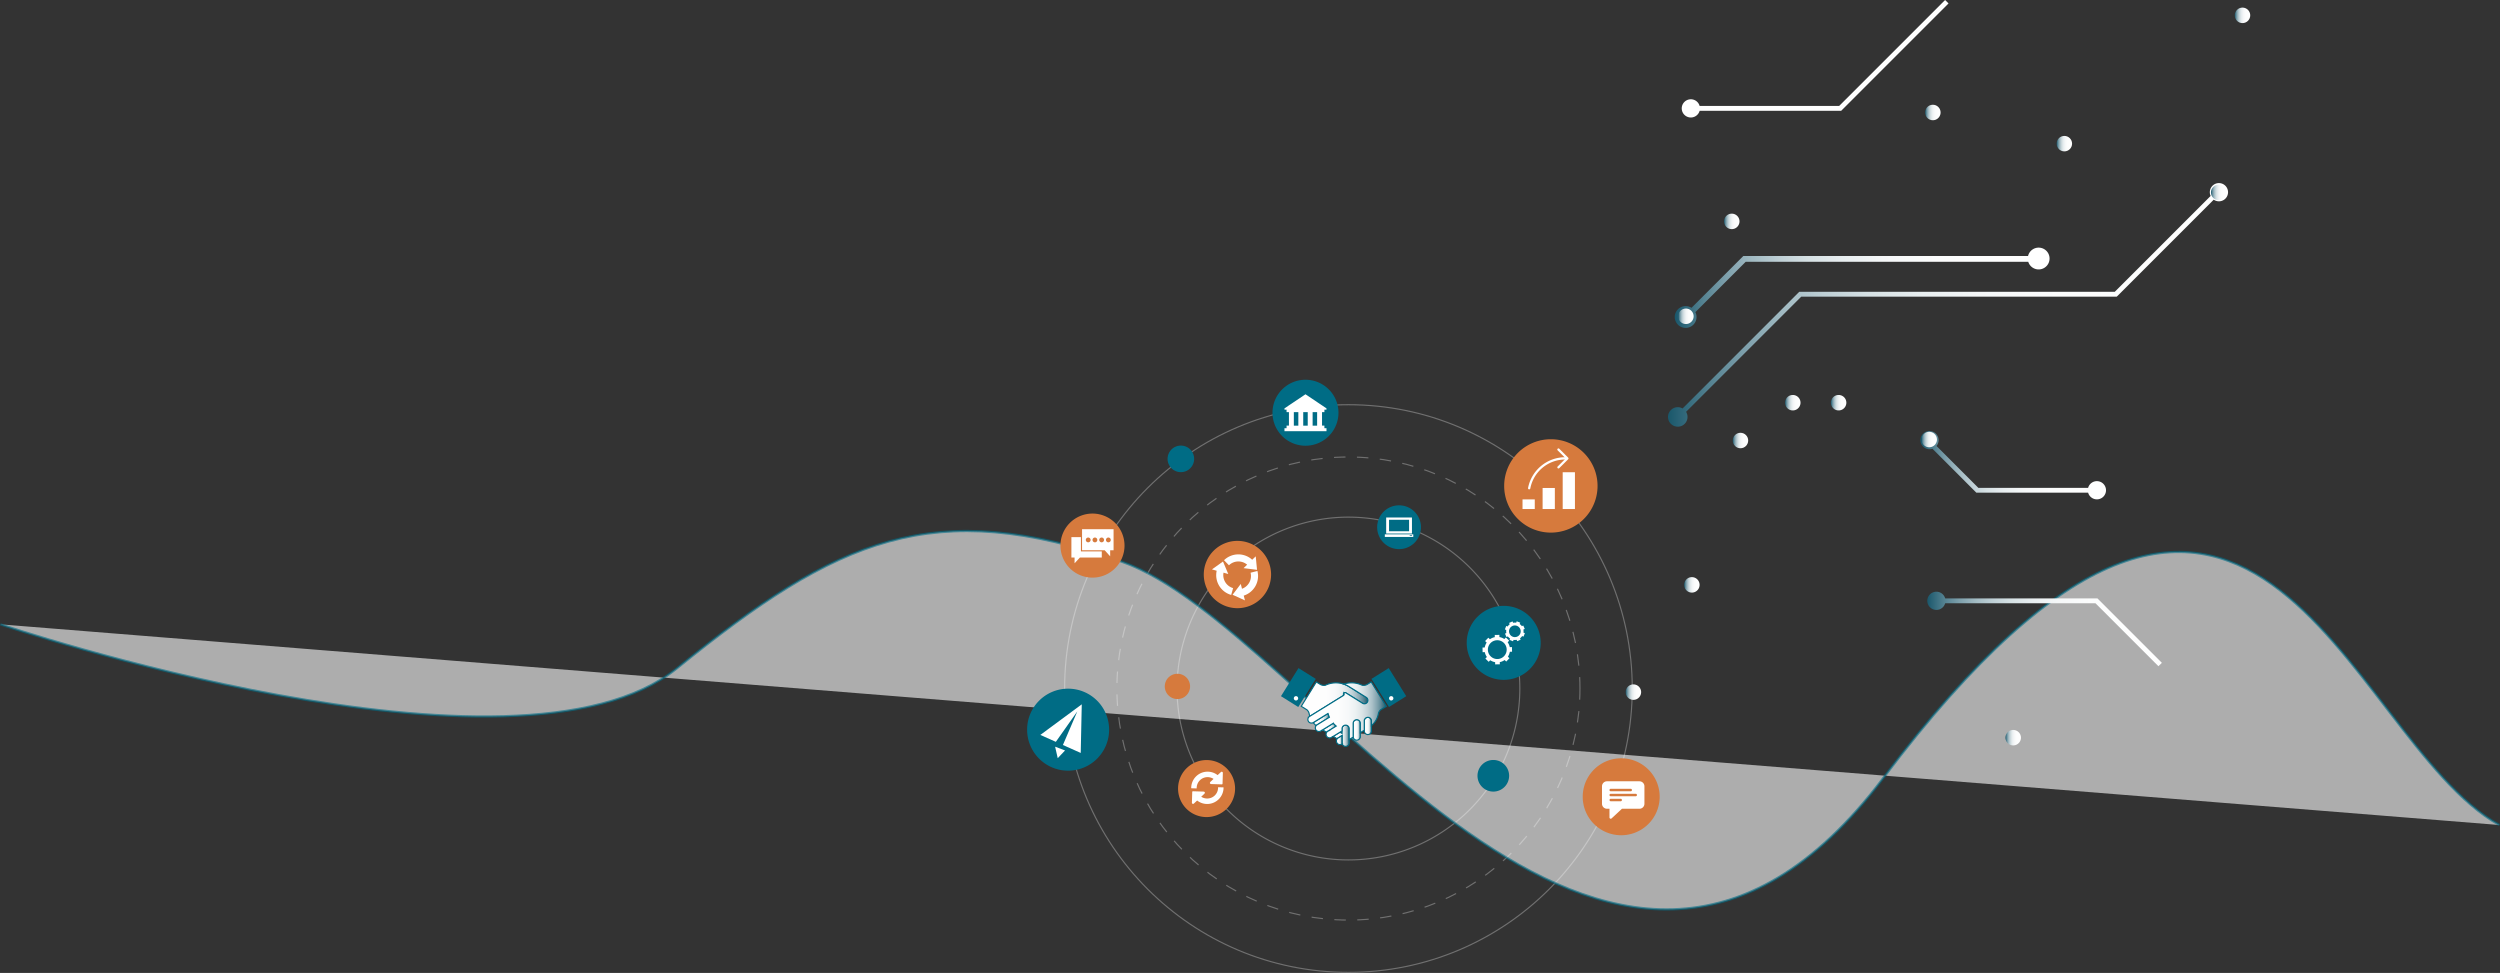 <svg xmlns="http://www.w3.org/2000/svg" xmlns:xlink="http://www.w3.org/1999/xlink" width="2181.896" height="849.132" viewBox="0 0 2181.896 849.132">
  <rect x="0" y="0" width="2181.896" height="849.132" fill="#333333" stroke="none"/>
  <defs>
    <linearGradient id="linear-gradient" y1="0.5" x2="1" y2="0.5" gradientUnits="objectBoundingBox">
      <stop offset="0" stop-color="#19576b"/>
      <stop offset="0.019" stop-color="#296275"/>
      <stop offset="0.075" stop-color="#558392"/>
      <stop offset="0.138" stop-color="#7ea0ac"/>
      <stop offset="0.205" stop-color="#a1bac2"/>
      <stop offset="0.277" stop-color="#becfd5"/>
      <stop offset="0.357" stop-color="#d6e1e4"/>
      <stop offset="0.448" stop-color="#e8eef0"/>
      <stop offset="0.556" stop-color="#f5f7f8"/>
      <stop offset="0.697" stop-color="#fcfdfd"/>
      <stop offset="1" stop-color="#fff"/>
    </linearGradient>
    <linearGradient id="linear-gradient-3" x1="0" y1="0.5" x2="1" y2="0.5" xlink:href="#linear-gradient"/>
    <linearGradient id="linear-gradient-17" x1="0" y1="0.5" x2="1" y2="0.5" xlink:href="#linear-gradient"/>
    <linearGradient id="linear-gradient-33" y1="0.5" x2="1" y2="0.5" gradientUnits="objectBoundingBox">
      <stop offset="0" stop-color="#fff"/>
      <stop offset="0.38" stop-color="#fdfdfd"/>
      <stop offset="0.518" stop-color="#f6f8f9"/>
      <stop offset="0.615" stop-color="#eaf0f1"/>
      <stop offset="0.694" stop-color="#d9e3e6"/>
      <stop offset="0.762" stop-color="#c3d3d8"/>
      <stop offset="0.822" stop-color="#a8bfc7"/>
      <stop offset="0.876" stop-color="#87a7b2"/>
      <stop offset="0.926" stop-color="#628c9a"/>
      <stop offset="0.97" stop-color="#386e7f"/>
      <stop offset="1" stop-color="#19576b"/>
    </linearGradient>
    <linearGradient id="linear-gradient-36" x1="0" y1="0.5" x2="1" y2="0.5" xlink:href="#linear-gradient-33"/>
    <linearGradient id="linear-gradient-38" x1="0" y1="0.5" x2="1" y2="0.5" xlink:href="#linear-gradient-33"/>
    <linearGradient id="linear-gradient-40" x1="0" y1="0.5" x2="1" y2="0.5" xlink:href="#linear-gradient-33"/>
  </defs>
  <g id="Group_284" data-name="Group 284" transform="translate(236.824 -62.001)">
    <g id="line_circle" data-name="line circle" transform="translate(-5466)">
      <path id="Path_572" data-name="Path 572" d="M6555.618,662.928a149.586,149.586,0,1,0-149.584,149.585A149.586,149.586,0,0,0,6555.618,662.928Z" fill="none" stroke="#707070" stroke-miterlimit="10" stroke-width="1"/>
      <path id="Path_573" data-name="Path 573" d="M6608.1,662.928c0-111.6-90.47-202.07-202.067-202.07s-202.072,90.47-202.072,202.07S6294.432,865,6406.034,865,6608.1,774.527,6608.1,662.928Z" fill="none" stroke="#707070" stroke-miterlimit="10" stroke-width="1" stroke-dasharray="10"/>
      <path id="Path_574" data-name="Path 574" d="M6653.737,662.928c0-136.8-110.9-247.707-247.7-247.707s-247.708,110.9-247.708,247.707,110.9,247.705,247.708,247.705S6653.737,799.731,6653.737,662.928Z" fill="none" stroke="#707070" stroke-miterlimit="10" stroke-width="1"/>
    </g>
    <path id="Path_575" data-name="Path 575" d="M5229.5,606.905s450.119,151.891,590.591,38.25,223.3-150.277,387.886-93.038,421.593,511.359,664.8,188.964c324.188-429.749,400.958-35.011,537.813,40.968" transform="translate(-5466)" fill="#fff" stroke="#006c85" stroke-miterlimit="10" stroke-width="2" opacity="0.6"/>
    <g id="Group_255" data-name="Group 255" transform="translate(-5466)">
      <path id="Path_576" data-name="Path 576" d="M6922.835,160.187a6.749,6.749,0,1,1-6.748-6.75A6.749,6.749,0,0,1,6922.835,160.187Z" fill="url(#linear-gradient)"/>
      <circle id="Ellipse_18" data-name="Ellipse 18" cx="6.75" cy="6.75" r="6.75" transform="translate(7024.101 180.628)" fill="url(#linear-gradient)"/>
      <path id="Path_577" data-name="Path 577" d="M6747.342,255.225a6.749,6.749,0,1,1-6.748-6.75A6.749,6.749,0,0,1,6747.342,255.225Z" fill="url(#linear-gradient-3)"/>
      <g id="Group_247" data-name="Group 247">
        <path id="Path_578" data-name="Path 578" d="M6948.176,362.77l56.835,56.835h69.133L7127.771,366h77.619l45.537-45.532-3-2.984-44.285,44.275h-77.637L7072.4,415.377h-65.637l-56.826-56.844H6843.874l-47.692,47.708a7.946,7.946,0,1,0,3.556,2.422l45.881-45.893Z" fill="url(#linear-gradient-3)"/>
        <path id="Path_579" data-name="Path 579" d="M6800.592,413.467a6.749,6.749,0,1,1-6.75-6.75A6.751,6.751,0,0,1,6800.592,413.467Z" fill="url(#linear-gradient-3)"/>
      </g>
      <g id="Group_248" data-name="Group 248">
        <path id="Path_580" data-name="Path 580" d="M7324.945,515.879H7241.73l-38.684-38.668h-88.464l-44.526,44.534H6959.315L6881.96,444.4H6756.1a7.946,7.946,0,1,0,0,4.231h124.107l77.343,77.349h114.263l44.514-44.535H7201.3l38.674,38.676h83.193l79.016,79,2.984-2.988Z" fill="url(#linear-gradient-3)"/>
        <circle id="Ellipse_19" data-name="Ellipse 19" cx="6.748" cy="6.748" r="6.748" transform="translate(6741.428 439.719)" fill="url(#linear-gradient-3)"/>
      </g>
      <g id="Group_249" data-name="Group 249">
        <path id="Path_581" data-name="Path 581" d="M7152.665,405.146l-40.412,40.424H6948.76L6914.778,411.6h-72.956a7.954,7.954,0,1,0,0,4.219h71.2L6947,449.794h167l40.441-40.426h83.783l123.3-123.305-2.988-2.993-122.08,122.076Z" fill="url(#linear-gradient-3)"/>
        <path id="Path_582" data-name="Path 582" d="M6840.592,413.467a6.749,6.749,0,1,1-6.75-6.75A6.751,6.751,0,0,1,6840.592,413.467Z" fill="url(#linear-gradient-3)"/>
      </g>
      <g id="Group_250" data-name="Group 250">
        <path id="Path_583" data-name="Path 583" d="M6926.776,62,6834.3,154.476h-121.76a7.95,7.95,0,1,0,0,4.245h123.515L6929.78,65Z" fill="#fff"/>
        <path id="Path_584" data-name="Path 584" d="M6711.063,156.676a6.749,6.749,0,1,1-6.75-6.75A6.75,6.75,0,0,1,6711.063,156.676Z" fill="url(#linear-gradient-3)"/>
      </g>
      <path id="Path_585" data-name="Path 585" d="M7171.394,224.131a7.945,7.945,0,0,0-12.867,8.882l-83.664,83.657H6799.485L6697.664,418.49a8.515,8.515,0,1,0,3.041,2.936L6801.231,320.9h275.39l84.607-84.618a7.952,7.952,0,0,0,10.166-12.149Z" fill="url(#linear-gradient-3)"/>
      <path id="Path_586" data-name="Path 586" d="M6699.924,425.8a6.748,6.748,0,1,1-6.748-6.749A6.748,6.748,0,0,1,6699.924,425.8Z" fill="url(#linear-gradient-3)"/>
      <path id="Path_587" data-name="Path 587" d="M7172.322,229.949a6.749,6.749,0,1,1-6.748-6.75A6.75,6.75,0,0,1,7172.322,229.949Z" fill="url(#linear-gradient-3)"/>
      <g id="Group_251" data-name="Group 251">
        <path id="Path_588" data-name="Path 588" d="M7022.47,654.023H6915.829l-83.208-83.21H6713.932a7.994,7.994,0,1,0-.289,4.228h117.221l83.215,83.21h106.628l19.353,19.336h187.266V673.35H7041.81Z" fill="url(#linear-gradient-3)"/>
        <path id="Path_589" data-name="Path 589" d="M6712.516,572.449a6.75,6.75,0,1,1-6.75-6.75A6.749,6.749,0,0,1,6712.516,572.449Z" fill="url(#linear-gradient-3)"/>
      </g>
      <path id="Path_590" data-name="Path 590" d="M7010.705,781.168,6988.443,758.9H6859.516l-96.076-96.1H6661.906a7.7,7.7,0,1,0,.365,4.219h99.411l96.1,96.1H6986.7L7008.96,785.4h118.719v-4.228Z" fill="url(#linear-gradient-3)"/>
      <path id="Path_591" data-name="Path 591" d="M6659.054,664.885a4.319,4.319,0,1,1-4.32-4.32A4.32,4.32,0,0,1,6659.054,664.885Z" fill="url(#linear-gradient-17)"/>
      <g id="Group_252" data-name="Group 252">
        <path id="Path_592" data-name="Path 592" d="M6926.837,588.483H7058l54.966,54.976,3-2.98-56.22-56.224H6926.837a7.95,7.95,0,1,0,0,4.228Z" fill="url(#linear-gradient-3)"/>
        <path id="Path_593" data-name="Path 593" d="M6925.315,586.14a6.749,6.749,0,1,1-6.75-6.75A6.749,6.749,0,0,1,6925.315,586.14Z" fill="url(#linear-gradient-3)"/>
      </g>
      <path id="Path_594" data-name="Path 594" d="M6999.351,290.491a9.517,9.517,0,1,0-.182-5.041H6750.65l-45.21,45.2a9.51,9.51,0,1,0,3.389,3.758l43.908-43.916Z" fill="url(#linear-gradient-3)"/>
      <path id="Path_595" data-name="Path 595" d="M7014.789,288.05a6.748,6.748,0,1,1-6.749-6.75A6.748,6.748,0,0,1,7014.789,288.05Z" fill="url(#linear-gradient-3)"/>
      <path id="Path_596" data-name="Path 596" d="M6707.307,338.047a6.75,6.75,0,1,1-6.75-6.749A6.749,6.749,0,0,1,6707.307,338.047Z" fill="url(#linear-gradient-3)"/>
      <g id="Group_253" data-name="Group 253">
        <path id="Path_597" data-name="Path 597" d="M6530.6,299.692a7.925,7.925,0,0,0,7.643-5.83h67.285l91.393-91.407H6966.46l66.8-66.795h94.922l53.762-53.766a7.959,7.959,0,1,0-2.981-2.984l-52.525,52.52h-94.922l-66.813,66.8H6695.171l-91.4,91.4h-65.535a7.94,7.94,0,1,0-7.641,10.058Z" fill="url(#linear-gradient-3)"/>
        <path id="Path_598" data-name="Path 598" d="M7193.072,75.4a6.749,6.749,0,1,1-6.75-6.749A6.75,6.75,0,0,1,7193.072,75.4Z" fill="url(#linear-gradient-3)"/>
        <path id="Path_599" data-name="Path 599" d="M6537.072,292.154a6.748,6.748,0,1,1-6.75-6.75A6.75,6.75,0,0,1,6537.072,292.154Z" fill="url(#linear-gradient-3)"/>
      </g>
      <g id="Group_254" data-name="Group 254">
        <path id="Path_600" data-name="Path 600" d="M6918.787,440.516a7.95,7.95,0,1,0-3.068,13.145l38.316,38.321H7051.6a7.947,7.947,0,1,0,0-4.215h-95.821l-36.518-36.532A7.961,7.961,0,0,0,6918.787,440.516Z" fill="url(#linear-gradient-3)"/>
        <path id="Path_601" data-name="Path 601" d="M7066.072,489.949a6.749,6.749,0,1,1-6.75-6.75A6.751,6.751,0,0,1,7066.072,489.949Z" fill="url(#linear-gradient-3)"/>
        <path id="Path_602" data-name="Path 602" d="M6919.656,445.615a6.748,6.748,0,1,1-6.75-6.75A6.749,6.749,0,0,1,6919.656,445.615Z" fill="url(#linear-gradient-3)"/>
      </g>
      <path id="Path_603" data-name="Path 603" d="M6867.36,478.8a6.749,6.749,0,1,1-6.748-6.75A6.751,6.751,0,0,1,6867.36,478.8Z" fill="url(#linear-gradient-3)"/>
      <path id="Path_604" data-name="Path 604" d="M6992.97,705.819a6.749,6.749,0,1,1-6.75-6.749A6.749,6.749,0,0,1,6992.97,705.819Z" fill="url(#linear-gradient-3)"/>
      <path id="Path_605" data-name="Path 605" d="M7190.57,69.983a6.749,6.749,0,1,1-6.75-6.749A6.749,6.749,0,0,1,7190.57,69.983Z" fill="url(#linear-gradient-3)"/>
      <path id="Path_606" data-name="Path 606" d="M6661.486,666.062a6.749,6.749,0,1,1-6.748-6.75A6.749,6.749,0,0,1,6661.486,666.062Z" fill="url(#linear-gradient-3)"/>
    </g>
    <g id="Group_257" data-name="Group 257" transform="translate(-5466)">
      <path id="Path_608" data-name="Path 608" d="M6197.173,698.824a35.786,35.786,0,1,0-35.787,35.79A35.787,35.787,0,0,0,6197.173,698.824Z" fill="#006c85"/>
      <path id="Path_609" data-name="Path 609" d="M6172.388,719.145l-15.551-6.941,12.575-29.336-18.747,26.585-13.531-6.04,36.155-26.707Zm-20.074,4.57-2.285-10.039,8.67,3.3Z" fill="#fff"/>
    </g>
    <g id="Group_258" data-name="Group 258" transform="translate(-5466)">
      <path id="Path_610" data-name="Path 610" d="M6677.669,757.391a33.581,33.581,0,1,0-33.582,33.577A33.58,33.58,0,0,0,6677.669,757.391Z" fill="#d67a3d"/>
      <path id="Path_611" data-name="Path 611" d="M6660.008,743.886h-28.321a4.357,4.357,0,0,0-4.354,4.358V763.49a4.356,4.356,0,0,0,4.354,4.358h2.18v7.624a1.089,1.089,0,0,0,1.86.77l9.031-8.394h15.25a4.359,4.359,0,0,0,4.358-4.358V748.244a4.36,4.36,0,0,0-4.358-4.358m-25.054,6.535h17.429a1.089,1.089,0,0,1,0,2.179h-17.429a1.089,1.089,0,0,1,0-2.179m8.717,10.892h-8.717a1.089,1.089,0,0,1,0-2.177h8.717a1.089,1.089,0,0,1,0,2.177m13.07-4.356h-21.787a1.089,1.089,0,0,1,0-2.179h21.787a1.089,1.089,0,0,1,0,2.179" fill="#fff"/>
    </g>
    <g id="Group_263" data-name="Group 263" transform="translate(-5466)">
      <path id="Path_612" data-name="Path 612" d="M6210.607,538.174a27.957,27.957,0,1,0-27.957,27.956A27.957,27.957,0,0,0,6210.607,538.174Z" fill="#d67a3d"/>
      <g id="Group_262" data-name="Group 262">
        <g id="Group_261" data-name="Group 261">
          <g id="Group_260" data-name="Group 260">
            <g id="Group_259" data-name="Group 259">
              <path id="Path_613" data-name="Path 613" d="M6167.017,553.592l4.68-5h19.068v-5.342h-18.207V530.78h-8.312v17.811h2.771Z" fill="#fff"/>
              <path id="Path_614" data-name="Path 614" d="M6193.31,542.259l4.777,5.282v-5.282h2.969v-18.4h-27.508v18.4h19.762Zm3.205-11.122a2.093,2.093,0,1,1-2.092,2.093,2.092,2.092,0,0,1,2.092-2.093m-17.6,4.187a2.093,2.093,0,1,1,2.092-2.094,2.094,2.094,0,0,1-2.092,2.094m5.864,0a2.093,2.093,0,1,1,2.093-2.094,2.093,2.093,0,0,1-2.093,2.094m5.867,0a2.093,2.093,0,1,1,0-4.187c.039,0,.076.005.115.007a2.089,2.089,0,0,1,0,4.173.89.89,0,0,1-.115.007" fill="#fff"/>
            </g>
          </g>
        </g>
      </g>
    </g>
    <g id="Group_266" data-name="Group 266" transform="translate(-5466)">
      <path id="Path_615" data-name="Path 615" d="M6307.087,750.972A24.882,24.882,0,1,0,6281.48,775.1,24.879,24.879,0,0,0,6307.087,750.972Z" fill="#d67a3d"/>
      <g id="Group_265" data-name="Group 265">
        <g id="Group_264" data-name="Group 264">
          <path id="Path_616" data-name="Path 616" d="M6276.564,742.843a9.534,9.534,0,0,1,11.748-1.039c-1.281,1.2-2.762,2.59-2.762,2.59-1.035,1.176.069,1.9.641,1.9l6.713.2c.354.01.643.02.643.02l.649.019,1.3.038a.644.644,0,0,0,.664-.624l.273-9.225a1.021,1.021,0,0,0-1.82-.773s-1.633,1.493-2.757,2.544a14.272,14.272,0,0,0-23.037,11.475l4.773.142a9.488,9.488,0,0,1,2.973-7.266" fill="#fff"/>
          <path id="Path_617" data-name="Path 617" d="M6292.268,749.056a9.509,9.509,0,0,1-14.72,8.3c1.282-1.2,2.758-2.589,2.758-2.589,1.041-1.174-.066-1.9-.641-1.9l-6.707-.2-.644-.02-.649-.019-1.3-.039a.646.646,0,0,0-.664.626l-.274,9.225a1.023,1.023,0,0,0,1.823.772s1.626-1.495,2.753-2.545a14.271,14.271,0,0,0,23.038-11.473l-4.773-.14Z" fill="#fff"/>
        </g>
      </g>
    </g>
    <g id="Group_268" data-name="Group 268" transform="translate(-5466)">
      <path id="Path_618" data-name="Path 618" d="M6573.837,623.054a32.289,32.289,0,1,0-32.288,32.289A32.289,32.289,0,0,0,6573.837,623.054Z" fill="#006c85"/>
      <g id="Group_267" data-name="Group 267">
        <path id="Path_619" data-name="Path 619" d="M6526.871,635.4l-1.339,1.38,2.912,2.828,1.339-1.381a11.07,11.07,0,0,0,4.289,1.7l.028,1.924,4.057-.06-.028-1.922a11.075,11.075,0,0,0,4.237-1.828l1.381,1.339,2.825-2.91-1.378-1.34a11.069,11.069,0,0,0,1.7-4.289l1.923-.027-.06-4.057-1.923.028a11.055,11.055,0,0,0-1.827-4.237l1.341-1.381-2.912-2.826-1.339,1.379a11.054,11.054,0,0,0-4.289-1.7l-.029-1.922-4.055.058.028,1.924a11.085,11.085,0,0,0-4.239,1.826l-1.379-1.338-2.826,2.91,1.378,1.34a11.111,11.111,0,0,0-1.7,4.288l-1.925.029.06,4.057,1.924-.028a11.092,11.092,0,0,0,1.826,4.236m8.95-14.631a8.206,8.206,0,1,1-8.087,8.326,8.207,8.207,0,0,1,8.087-8.326" fill="#fff"/>
        <path id="Path_620" data-name="Path 620" d="M6558.727,611.448l1.2-.533-1.322-2.975-1.2.534a7.541,7.541,0,0,0-1.93-1.836l.47-1.227-3.037-1.169-.47,1.226a7.6,7.6,0,0,0-2.662.067l-.535-1.2-2.976,1.321.533,1.2a7.521,7.521,0,0,0-1.834,1.929l-1.225-.473-1.17,3.038,1.225.471a7.53,7.53,0,0,0,.067,2.661l-1.2.536,1.317,2.973,1.2-.533a7.552,7.552,0,0,0,1.929,1.835l-.471,1.227,3.039,1.169.473-1.226a7.606,7.606,0,0,0,2.658-.067l.534,1.2,2.976-1.321-.534-1.2a7.525,7.525,0,0,0,1.837-1.929l1.227.474,1.166-3.037-1.226-.474a7.387,7.387,0,0,0-.068-2.661m-5.365,6.164a5.084,5.084,0,1,1,2.582-6.708,5.048,5.048,0,0,1-2.582,6.708" fill="#fff"/>
      </g>
    </g>
    <g id="Group_270" data-name="Group 270" transform="translate(-5466)">
      <path id="Path_621" data-name="Path 621" d="M6469.335,522.145a19.114,19.114,0,1,0-19.115,19.113A19.113,19.113,0,0,0,6469.335,522.145Z" fill="#006c85"/>
      <g id="Group_269" data-name="Group 269">
        <path id="Path_622" data-name="Path 622" d="M6462.638,528.349H6437.8v2.289h24.835Zm-1.1,1.42h-2.015v-.551h2.015Z" fill="#fff"/>
        <path id="Path_623" data-name="Path 623" d="M6461.47,513.65h-22.5v14h22.5Zm-2.5,12.006h-17.505V515.642h17.505Z" fill="#fff"/>
      </g>
    </g>
    <g id="Group_272" data-name="Group 272" transform="translate(-5466)">
      <path id="Path_624" data-name="Path 624" d="M6338.526,563.433a29.374,29.374,0,1,0-29.373,29.371A29.372,29.372,0,0,0,6338.526,563.433Z" fill="#d67a3d"/>
      <g id="Group_271" data-name="Group 271">
        <path id="Path_625" data-name="Path 625" d="M6310.136,552.028a11.719,11.719,0,0,1,7.48,2.809l-3.106,3.02,11.756,1.469-1.137-11.788-3.084,2.99a17.937,17.937,0,0,0-24.6.4l4.306,4.435A11.692,11.692,0,0,1,6310.136,552.028Z" fill="#fff"/>
        <path id="Path_626" data-name="Path 626" d="M6297,561.8l4.158,1.179-4.6-10.919-9.644,6.883,4.137,1.176a17.929,17.929,0,0,0,12.65,21.106l1.682-5.948A11.805,11.805,0,0,1,6297,561.8Z" fill="#fff"/>
        <path id="Path_627" data-name="Path 627" d="M6326.6,560.322l-5.991,1.516a11.788,11.788,0,0,1-7.479,14l-1.06-4.19-7.151,9.444L6315.708,586l-1.055-4.17a17.943,17.943,0,0,0,11.952-21.509Z" fill="#fff"/>
      </g>
    </g>
    <g id="Group_273" data-name="Group 273" transform="translate(-5466)">
      <path id="Path_628" data-name="Path 628" d="M6397.334,422.216a28.788,28.788,0,1,0-28.787,28.79A28.787,28.787,0,0,0,6397.334,422.216Z" fill="#006c85"/>
      <path id="Path_629" data-name="Path 629" d="M6385.061,421.685v-2.161h1.822v-1.106L6368.545,406.1l-18.336,12.314v1.106h1.825v2.161h2.071v11.793h-2.071v2.232h-1.825v2.619h36.674V435.71h-1.822v-2.232h-2.073V421.685Zm-22.752,11.793h-3.928V421.685h3.928Zm8.2,0h-3.927V421.685h3.927Zm8.2,0h-3.926V421.685h3.926Z" fill="#fff"/>
    </g>
    <g id="Group_280" data-name="Group 280" transform="translate(-5466)">
      <g id="Group_276" data-name="Group 276">
        <g id="Group_275" data-name="Group 275">
          <g id="Group_274" data-name="Group 274">
            <path id="Path_630" data-name="Path 630" d="M6623.451,486.092a40.745,40.745,0,1,0-40.743,40.746A40.746,40.746,0,0,0,6623.451,486.092Z" fill="#d67a3d"/>
          </g>
        </g>
      </g>
      <g id="Group_279" data-name="Group 279">
        <rect id="Rectangle_143" data-name="Rectangle 143" width="10.683" height="32.104" transform="translate(6593.028 474.151)" fill="#fff"/>
        <rect id="Rectangle_144" data-name="Rectangle 144" width="10.684" height="18.365" transform="translate(6575.499 487.89)" fill="#fff"/>
        <rect id="Rectangle_145" data-name="Rectangle 145" width="10.683" height="8.398" transform="translate(6557.97 497.857)" fill="#fff"/>
        <g id="Group_277" data-name="Group 277">
          <path id="Path_631" data-name="Path 631" d="M6589.342,470.864a1,1,0,0,1-.709-1.708l7.041-7.049-7.041-7.047a1,1,0,1,1,1.418-1.414l7.748,7.753a1,1,0,0,1,0,1.415l-7.748,7.756a.991.991,0,0,1-.709.294Z" fill="#fff"/>
        </g>
        <g id="Group_278" data-name="Group 278">
          <path id="Path_632" data-name="Path 632" d="M6563.789,489.107a.924.924,0,0,1-.189-.018,1,1,0,0,1-.8-1.173,33.082,33.082,0,0,1,32.332-26.877,1,1,0,1,1,0,2,31.074,31.074,0,0,0-30.364,25.253,1,1,0,0,1-.982.812Z" fill="#fff"/>
        </g>
      </g>
    </g>
    <path id="Path_633" data-name="Path 633" d="M6546.274,739.07a13.8,13.8,0,1,1-13.8-13.8A13.8,13.8,0,0,1,6546.274,739.07Z" transform="translate(-5466)" fill="#006c85"/>
    <path id="Path_634" data-name="Path 634" d="M6267.826,661.074a11.039,11.039,0,1,1-11.039-11.04A11.04,11.04,0,0,1,6267.826,661.074Z" transform="translate(-5466)" fill="#d67a3d"/>
    <path id="Path_635" data-name="Path 635" d="M6271.376,462.483a11.591,11.591,0,1,1-11.589-11.591A11.589,11.589,0,0,1,6271.376,462.483Z" transform="translate(-5466)" fill="#006c85"/>
    <path id="Path_636" data-name="Path 636" d="M6396.959,654.577l-.017.079a1.205,1.205,0,1,0,.553-.648l-.161-.169-.16.169A1.82,1.82,0,0,0,6396.959,654.577Z" transform="translate(-5466)" fill="none"/>
    <path id="Path_637" data-name="Path 637" d="M6360.3,679.067l.042-.027-.042.025Z" transform="translate(-5466)" fill="none"/>
    <path id="Path_638" data-name="Path 638" d="M6360.295,679.065l.042-.025-.043.023a3.984,3.984,0,0,0-.581.362l.582-.358Z" transform="translate(-5466)" fill="#82bfab"/>
    <g id="Group_282" data-name="Group 282" transform="translate(-5466)">
      <path id="Path_639" data-name="Path 639" d="M6395.367,695.707a21.042,21.042,0,0,1-2.56-2.469l-9.279,5.744,3.275,2.029.9-.556a3.038,3.038,0,0,1,.653-.406Z" stroke="#006c85" stroke-miterlimit="10" stroke-width="1" fill="url(#linear-gradient-33)"/>
      <path id="Path_640" data-name="Path 640" d="M6389.421,687.986a21.28,21.28,0,0,1-1.19-3.318l-12.574,7.785-.379.233-.107.067.112-.061a17.356,17.356,0,0,0,2.454,2.529l.5-.309.916-.566Z" stroke="#006c85" stroke-miterlimit="10" stroke-width="1" fill="url(#linear-gradient-33)"/>
      <path id="Path_641" data-name="Path 641" d="M6387.577,677.724l9.767-6.046,0,.008,4.206-2.6.158-.1.251-.265a1.379,1.379,0,0,1-.314-1.087l.015-.063a1.484,1.484,0,0,1,.173-.455l.126-.135a1.388,1.388,0,0,1,1.78-.329l.043.027,12.014,7.5,2.413,1.507a3.037,3.037,0,1,0,3.3-5.091l-.085-.053-15.053-9.4-.008.008-.036-.025a21.517,21.517,0,0,0-15.666-2.7,20.522,20.522,0,0,0-2.55.713,21.262,21.262,0,0,0-2.2.913,6.237,6.237,0,0,1-4.538-.8l-3.357-2.079-13.163,21.264,3.051,1.886,1.9,1.175a6.237,6.237,0,0,1,1.911,3.263l.054.293c.084.446.2.885.318,1.325.074.265.16.527.244.788l.035-.018Z" stroke="#006c85" stroke-miterlimit="10" stroke-width="1" fill="url(#linear-gradient-33)"/>
      <path id="Path_642" data-name="Path 642" d="M6416.416,693.4l-.014,0,.007-.152a3.121,3.121,0,0,0-6.238-.153l-.01.152.01.149,0,.837V696.7l0,4.783v3.336l0,.03,0,.031v.417l.038-.025a3.105,3.105,0,0,0,6.162-.033h.027v-.253l.013-.137-.013-.136v-3.25l.025-.014V693.4Z" stroke="#006c85" stroke-miterlimit="10" stroke-width="1" fill="url(#linear-gradient-36)"/>
      <path id="Path_643" data-name="Path 643" d="M6406.72,698.043v-.063a3.132,3.132,0,0,0-6.25-.27l-.015.3.015.3V702.1l-1.78-1.1-5.937,3.677,3.275,2.025.9-.554.071-.042,3.473-2.152v7.35l.162-.1a3.1,3.1,0,0,0,6.045-.55h.026V710.4l.013-.136-.013-.137v-2.682l.016-.012v-5.516Z" stroke="#006c85" stroke-miterlimit="10" stroke-width="1" fill="url(#linear-gradient-33)"/>
      <path id="Path_644" data-name="Path 644" d="M6426.119,691.185l-.007-.068-.014-.126v-.486h-.059a3.126,3.126,0,0,0-3.048-2.453,3.09,3.09,0,0,0-1.33.308,3.132,3.132,0,0,0-1.719,2.145h-.061v.383l-.019.292,0,.113v.01l0,4.44v3.572l.019-.012v.5l-.014.131.014.133v.257h.028a3.1,3.1,0,0,0,6.163,0h.026v-.253l.014-.137-.014-.134v-4.5l.014-.01v-3.962Z" stroke="#006c85" stroke-miterlimit="10" stroke-width="1" fill="url(#linear-gradient-38)"/>
    </g>
    <g id="Group_283" data-name="Group 283" transform="translate(-5466)">
      <path id="Path_645" data-name="Path 645" d="M6425.907,657.165l-3.358,2.079a6.24,6.24,0,0,1-4.539.8,20.907,20.907,0,0,0-4.748-1.626,21.213,21.213,0,0,0-11.3.662,21.169,21.169,0,0,1,4.372,2.042l.036.025.008-.008,15.053,9.4.085.053a3.037,3.037,0,1,1-3.3,5.091l-2.413-1.507-12.014-7.5-.043-.027a1.388,1.388,0,0,0-1.78.329l.129.135a1.374,1.374,0,0,1-.129,1.6l-.251.265-.158.1-4.206,2.6,0-.008-9.767,6.046-15.211,9.417-.033.022-.466.286a3.135,3.135,0,0,0,3.3,5.3l.107-.067.379-.233,12.574-7.785a21.28,21.28,0,0,0,1.19,3.318l-10.272,6.36-.916.566a3.139,3.139,0,1,0,4.213,4.652l.045.062,1.037-.644,9.279-5.744a21.042,21.042,0,0,0,2.56,2.469l-7.012,4.342a3.038,3.038,0,0,0-.653.406,3.115,3.115,0,1,0,4.214,4.56l.094.121.743-.461L6398.69,701l1.78-1.1v-1.585l-.015-.3.015-.3a3.132,3.132,0,0,1,6.25.27v.063l0,3.873v5.516l3.448-2.134v-.417l0-.031,0-.03v-3.336l0-4.783v-2.463l0-.837-.01-.149.01-.152a3.123,3.123,0,0,1,3.115-2.973,3.131,3.131,0,0,1,3.123,3.126l-.007.152.014,0v8.047l3.446-2.135v-3.572l0-4.44v-.01l0-.113.019-.292v-.383h.061a3.132,3.132,0,0,1,1.719-2.145,3.09,3.09,0,0,1,1.33-.308,3.126,3.126,0,0,1,3.048,2.453h.059v.486l.014.126.007.068-.007.143v3.962a17.672,17.672,0,0,0,5.148-7.136,18.022,18.022,0,0,0,.9-3.108l.052-.293a6.25,6.25,0,0,1,1.912-3.263l1.9-1.175,3.049-1.886Z" stroke="#006c85" stroke-miterlimit="10" stroke-width="1" fill="url(#linear-gradient-33)"/>
      <path id="Path_646" data-name="Path 646" d="M6400.468,706.154v-2.2L6397,706.1l-.071.042a3.125,3.125,0,1,0,3.543,5.148v-5.14Z" stroke="#006c85" stroke-miterlimit="10" stroke-width="1" fill="url(#linear-gradient-40)"/>
    </g>
    <path id="Path_647" data-name="Path 647" d="M6362.234,679.044l-15.077-9.439,15.289-24.524,15.075,9.439Z" transform="translate(-5466)" fill="#006c85"/>
    <path id="Path_648" data-name="Path 648" d="M6362.166,671.456a1.9,1.9,0,1,1-1.9-1.9A1.9,1.9,0,0,1,6362.166,671.456Z" transform="translate(-5466)" fill="#fff"/>
    <path id="Path_649" data-name="Path 649" d="M6441.409,679.044l15.077-9.439L6441.2,645.081l-15.079,9.439Z" transform="translate(-5466)" fill="#006c85"/>
    <path id="Path_650" data-name="Path 650" d="M6441.475,671.456a1.9,1.9,0,1,0,1.9-1.9A1.9,1.9,0,0,0,6441.475,671.456Z" transform="translate(-5466)" fill="#fff"/>
  </g>
</svg>
